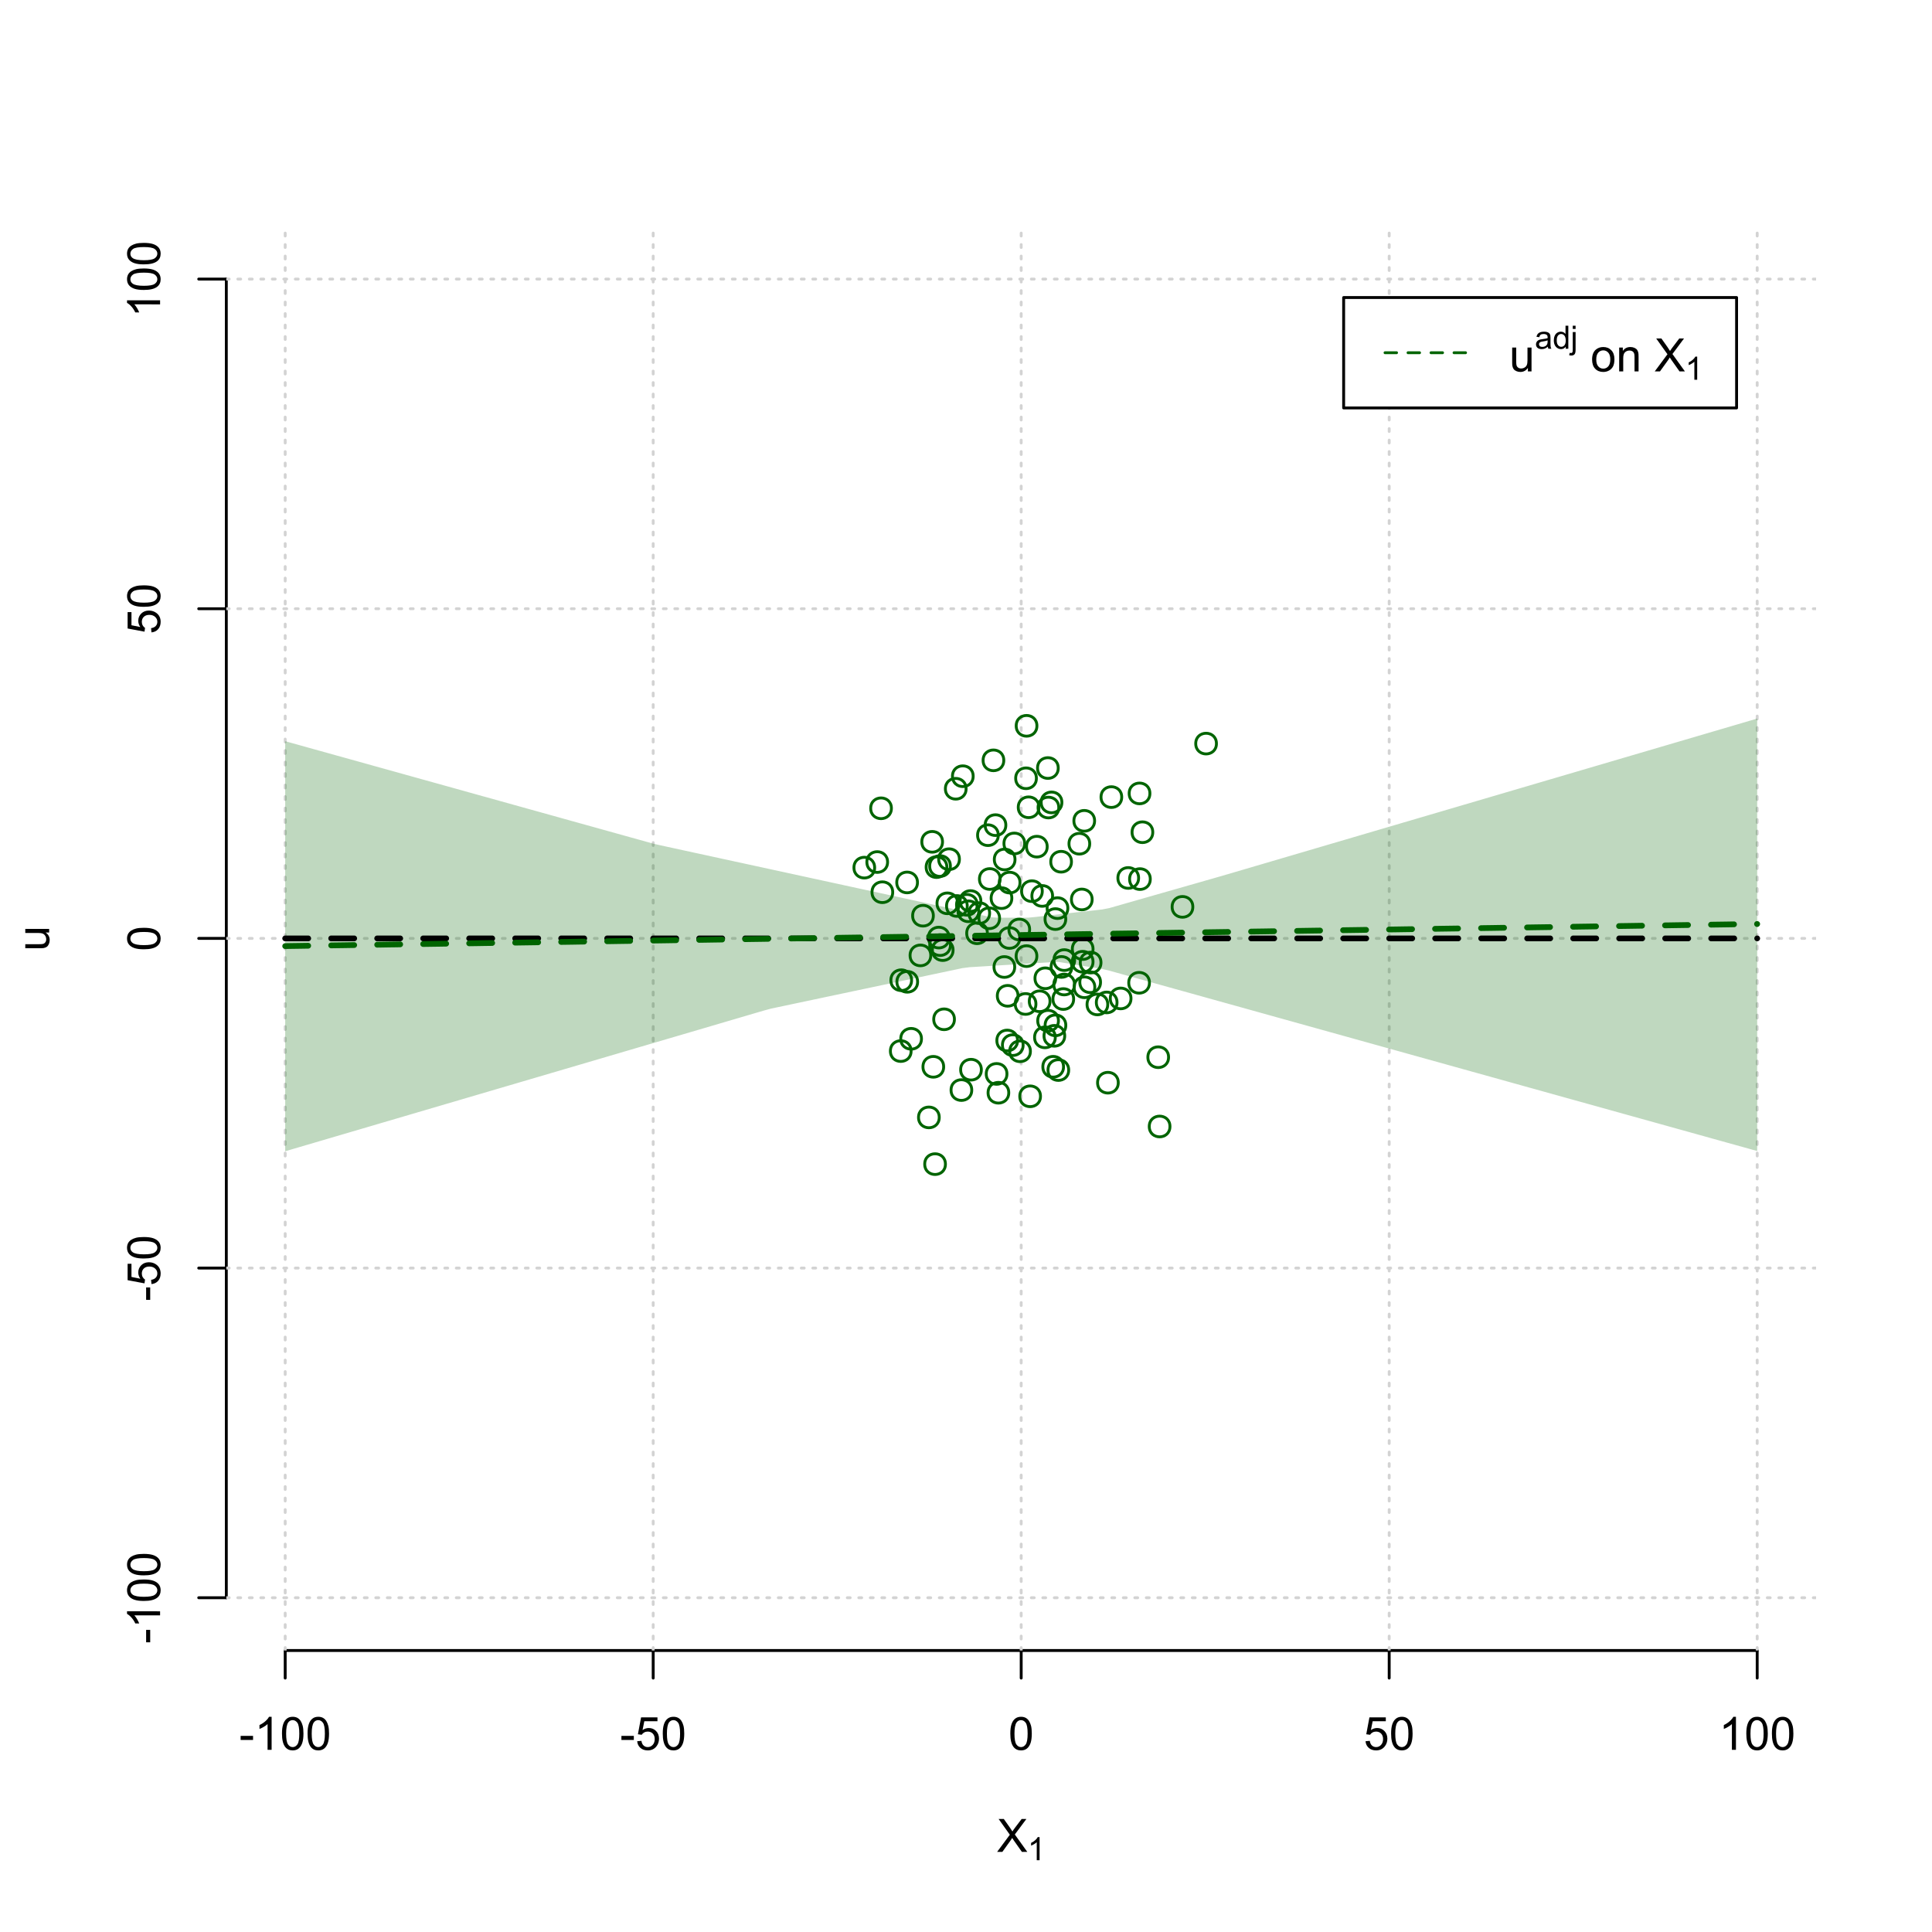 <?xml version="1.0" encoding="UTF-8"?>
<svg xmlns="http://www.w3.org/2000/svg" xmlns:xlink="http://www.w3.org/1999/xlink" width="504pt" height="504pt" viewBox="0 0 504 504" version="1.1">
<defs>
<g>
<symbol overflow="visible" id="glyph0-0">
<path style="stroke:none;" d="M 1.5 0 L 1.5 -7.5 L 7.5 -7.5 L 7.5 0 Z M 1.688 -0.188 L 7.312 -0.188 L 7.312 -7.312 L 1.688 -7.312 Z M 1.688 -0.188 "/>
</symbol>
<symbol overflow="visible" id="glyph0-1">
<path style="stroke:none;" d="M 0.055 0 L 3.375 -4.477 L 0.445 -8.59 L 1.797 -8.59 L 3.359 -6.387 C 3.68 -5.93 3.91 -5.578 4.047 -5.332 C 4.238 -5.645 4.465 -5.969 4.727 -6.312 L 6.457 -8.59 L 7.695 -8.59 L 4.676 -4.539 L 7.93 0 L 6.523 0 L 4.359 -3.062 C 4.238 -3.238 4.113 -3.43 3.984 -3.641 C 3.789 -3.324 3.652 -3.109 3.574 -2.992 L 1.418 0 Z M 0.055 0 "/>
</symbol>
<symbol overflow="visible" id="glyph0-2">
<path style="stroke:none;" d="M 0.383 -2.578 L 0.383 -3.641 L 3.621 -3.641 L 3.621 -2.578 Z M 0.383 -2.578 "/>
</symbol>
<symbol overflow="visible" id="glyph0-3">
<path style="stroke:none;" d="M 4.469 0 L 3.414 0 L 3.414 -6.719 C 3.16 -6.477 2.828 -6.234 2.414 -5.996 C 2 -5.75 1.629 -5.57 1.305 -5.449 L 1.305 -6.469 C 1.895 -6.742 2.41 -7.078 2.852 -7.477 C 3.293 -7.871 3.605 -8.254 3.789 -8.625 L 4.469 -8.625 Z M 4.469 0 "/>
</symbol>
<symbol overflow="visible" id="glyph0-4">
<path style="stroke:none;" d="M 0.5 -4.234 C 0.496 -5.246 0.602 -6.062 0.812 -6.688 C 1.02 -7.305 1.328 -7.785 1.742 -8.121 C 2.148 -8.457 2.668 -8.625 3.297 -8.625 C 3.758 -8.625 4.164 -8.531 4.512 -8.348 C 4.855 -8.16 5.141 -7.891 5.371 -7.543 C 5.594 -7.191 5.773 -6.766 5.906 -6.266 C 6.035 -5.762 6.098 -5.086 6.102 -4.234 C 6.098 -3.227 5.996 -2.414 5.789 -1.797 C 5.578 -1.176 5.266 -0.695 4.859 -0.359 C 4.445 -0.02 3.926 0.145 3.297 0.148 C 2.465 0.145 1.816 -0.148 1.348 -0.742 C 0.781 -1.457 0.496 -2.621 0.5 -4.234 Z M 1.582 -4.234 C 1.582 -2.824 1.746 -1.887 2.074 -1.418 C 2.402 -0.949 2.809 -0.715 3.297 -0.719 C 3.777 -0.715 4.184 -0.949 4.52 -1.422 C 4.848 -1.887 5.016 -2.824 5.016 -4.234 C 5.016 -5.648 4.848 -6.59 4.52 -7.055 C 4.184 -7.516 3.773 -7.746 3.289 -7.75 C 2.801 -7.746 2.414 -7.543 2.125 -7.137 C 1.762 -6.613 1.582 -5.645 1.582 -4.234 Z M 1.582 -4.234 "/>
</symbol>
<symbol overflow="visible" id="glyph0-5">
<path style="stroke:none;" d="M 0.5 -2.25 L 1.605 -2.344 C 1.684 -1.805 1.871 -1.398 2.176 -1.125 C 2.473 -0.852 2.836 -0.715 3.258 -0.719 C 3.766 -0.715 4.195 -0.906 4.547 -1.293 C 4.898 -1.672 5.074 -2.18 5.074 -2.82 C 5.074 -3.414 4.902 -3.891 4.566 -4.242 C 4.227 -4.59 3.785 -4.762 3.242 -4.766 C 2.898 -4.762 2.594 -4.684 2.32 -4.531 C 2.047 -4.375 1.832 -4.176 1.676 -3.93 L 0.688 -4.062 L 1.516 -8.473 L 5.789 -8.473 L 5.789 -7.465 L 2.359 -7.465 L 1.898 -5.156 C 2.414 -5.516 2.953 -5.695 3.523 -5.695 C 4.27 -5.695 4.902 -5.434 5.422 -4.914 C 5.934 -4.395 6.191 -3.727 6.195 -2.914 C 6.191 -2.133 5.965 -1.461 5.516 -0.898 C 4.961 -0.199 4.211 0.145 3.258 0.148 C 2.477 0.145 1.836 -0.07 1.344 -0.508 C 0.844 -0.941 0.562 -1.523 0.5 -2.25 Z M 0.5 -2.25 "/>
</symbol>
<symbol overflow="visible" id="glyph0-6">
<path style="stroke:none;" d="M 4.867 0 L 4.867 -0.914 C 4.379 -0.211 3.723 0.141 2.895 0.141 C 2.527 0.141 2.184 0.07 1.867 -0.07 C 1.547 -0.211 1.309 -0.387 1.156 -0.602 C 1 -0.812 0.895 -1.074 0.832 -1.383 C 0.785 -1.59 0.762 -1.918 0.766 -2.367 L 0.766 -6.223 L 1.82 -6.223 L 1.82 -2.773 C 1.816 -2.219 1.84 -1.848 1.887 -1.656 C 1.949 -1.379 2.09 -1.16 2.309 -1.004 C 2.523 -0.84 2.789 -0.762 3.105 -0.766 C 3.418 -0.762 3.715 -0.844 3.996 -1.008 C 4.273 -1.172 4.469 -1.391 4.586 -1.672 C 4.699 -1.949 4.758 -2.355 4.758 -2.891 L 4.758 -6.223 L 5.812 -6.223 L 5.812 0 Z M 4.867 0 "/>
</symbol>
<symbol overflow="visible" id="glyph0-7">
<path style="stroke:none;" d=""/>
</symbol>
<symbol overflow="visible" id="glyph0-8">
<path style="stroke:none;" d="M 0.398 -3.109 C 0.398 -4.262 0.719 -5.117 1.359 -5.672 C 1.895 -6.133 2.547 -6.363 3.316 -6.363 C 4.172 -6.363 4.871 -6.082 5.414 -5.52 C 5.953 -4.957 6.223 -4.184 6.227 -3.199 C 6.223 -2.398 6.102 -1.766 5.867 -1.309 C 5.625 -0.848 5.277 -0.492 4.82 -0.238 C 4.359 0.016 3.859 0.141 3.316 0.141 C 2.441 0.141 1.734 -0.137 1.203 -0.695 C 0.664 -1.254 0.398 -2.059 0.398 -3.109 Z M 1.484 -3.109 C 1.48 -2.309 1.656 -1.711 2.004 -1.32 C 2.348 -0.922 2.785 -0.727 3.316 -0.727 C 3.84 -0.727 4.273 -0.926 4.621 -1.324 C 4.969 -1.723 5.145 -2.328 5.145 -3.148 C 5.145 -3.914 4.969 -4.496 4.617 -4.895 C 4.266 -5.289 3.832 -5.488 3.316 -5.492 C 2.785 -5.488 2.348 -5.293 2.004 -4.898 C 1.656 -4.5 1.48 -3.902 1.484 -3.109 Z M 1.484 -3.109 "/>
</symbol>
<symbol overflow="visible" id="glyph0-9">
<path style="stroke:none;" d="M 0.789 0 L 0.789 -6.223 L 1.742 -6.223 L 1.742 -5.336 C 2.195 -6.02 2.855 -6.363 3.719 -6.363 C 4.09 -6.363 4.434 -6.293 4.754 -6.16 C 5.066 -6.023 5.305 -5.848 5.461 -5.633 C 5.617 -5.41 5.727 -5.152 5.789 -4.852 C 5.828 -4.656 5.848 -4.312 5.848 -3.828 L 5.848 0 L 4.793 0 L 4.793 -3.785 C 4.793 -4.215 4.75 -4.535 4.668 -4.75 C 4.586 -4.961 4.441 -5.129 4.234 -5.258 C 4.023 -5.383 3.777 -5.449 3.5 -5.449 C 3.047 -5.449 2.66 -5.305 2.332 -5.02 C 2.004 -4.734 1.84 -4.195 1.844 -3.398 L 1.844 0 Z M 0.789 0 "/>
</symbol>
<symbol overflow="visible" id="glyph1-0">
<path style="stroke:none;" d="M 1.051 0 L 1.051 -5.25 L 5.25 -5.25 L 5.25 0 Z M 1.18 -0.133 L 5.117 -0.133 L 5.117 -5.117 L 1.18 -5.117 Z M 1.18 -0.133 "/>
</symbol>
<symbol overflow="visible" id="glyph1-1">
<path style="stroke:none;" d="M 3.129 0 L 2.391 0 L 2.391 -4.703 C 2.211 -4.531 1.977 -4.363 1.691 -4.195 C 1.398 -4.023 1.141 -3.895 0.914 -3.812 L 0.914 -4.527 C 1.328 -4.719 1.688 -4.953 1.996 -5.234 C 2.305 -5.508 2.523 -5.777 2.652 -6.039 L 3.129 -6.039 Z M 3.129 0 "/>
</symbol>
<symbol overflow="visible" id="glyph1-2">
<path style="stroke:none;" d="M 3.395 -0.539 C 3.117 -0.305 2.855 -0.137 2.605 -0.043 C 2.352 0.051 2.082 0.094 1.793 0.098 C 1.312 0.094 0.941 -0.02 0.688 -0.25 C 0.43 -0.48 0.305 -0.781 0.305 -1.148 C 0.305 -1.359 0.352 -1.551 0.449 -1.73 C 0.543 -1.902 0.668 -2.047 0.828 -2.156 C 0.984 -2.262 1.164 -2.34 1.363 -2.398 C 1.504 -2.434 1.723 -2.473 2.02 -2.512 C 2.609 -2.578 3.047 -2.664 3.336 -2.766 C 3.336 -2.867 3.34 -2.93 3.34 -2.957 C 3.34 -3.258 3.27 -3.469 3.129 -3.594 C 2.941 -3.758 2.66 -3.844 2.289 -3.844 C 1.941 -3.844 1.684 -3.781 1.52 -3.66 C 1.348 -3.535 1.227 -3.32 1.152 -3.016 L 0.43 -3.113 C 0.492 -3.418 0.602 -3.668 0.754 -3.863 C 0.902 -4.051 1.121 -4.199 1.406 -4.301 C 1.688 -4.402 2.016 -4.453 2.395 -4.453 C 2.766 -4.453 3.066 -4.406 3.301 -4.32 C 3.527 -4.23 3.699 -4.121 3.812 -3.992 C 3.918 -3.855 3.996 -3.691 4.043 -3.492 C 4.066 -3.363 4.078 -3.133 4.082 -2.809 L 4.082 -1.824 C 4.078 -1.137 4.094 -0.703 4.129 -0.523 C 4.156 -0.336 4.219 -0.164 4.316 0 L 3.543 0 C 3.465 -0.152 3.414 -0.332 3.395 -0.539 Z M 3.336 -2.188 C 3.062 -2.074 2.66 -1.98 2.129 -1.906 C 1.82 -1.859 1.605 -1.812 1.484 -1.758 C 1.355 -1.703 1.258 -1.621 1.191 -1.52 C 1.121 -1.41 1.09 -1.293 1.09 -1.168 C 1.09 -0.969 1.164 -0.805 1.312 -0.676 C 1.461 -0.543 1.68 -0.48 1.969 -0.48 C 2.25 -0.48 2.5 -0.539 2.727 -0.664 C 2.945 -0.785 3.109 -0.957 3.215 -1.176 C 3.293 -1.34 3.332 -1.586 3.336 -1.914 Z M 3.336 -2.188 "/>
</symbol>
<symbol overflow="visible" id="glyph1-3">
<path style="stroke:none;" d="M 3.379 0 L 3.379 -0.551 C 3.102 -0.121 2.695 0.094 2.16 0.098 C 1.812 0.094 1.492 0 1.203 -0.188 C 0.906 -0.379 0.68 -0.645 0.523 -0.988 C 0.359 -1.328 0.281 -1.723 0.285 -2.172 C 0.281 -2.605 0.355 -3 0.504 -3.355 C 0.648 -3.707 0.863 -3.977 1.156 -4.168 C 1.441 -4.355 1.766 -4.453 2.129 -4.453 C 2.387 -4.453 2.621 -4.395 2.828 -4.285 C 3.031 -4.172 3.199 -4.031 3.332 -3.855 L 3.332 -6.012 L 4.066 -6.012 L 4.066 0 Z M 1.047 -2.172 C 1.043 -1.613 1.16 -1.195 1.398 -0.922 C 1.629 -0.641 1.906 -0.504 2.23 -0.508 C 2.551 -0.504 2.824 -0.637 3.051 -0.902 C 3.273 -1.168 3.387 -1.57 3.391 -2.113 C 3.387 -2.707 3.273 -3.145 3.047 -3.426 C 2.816 -3.703 2.531 -3.844 2.199 -3.844 C 1.867 -3.844 1.594 -3.707 1.375 -3.441 C 1.152 -3.168 1.043 -2.746 1.047 -2.172 Z M 1.047 -2.172 "/>
</symbol>
<symbol overflow="visible" id="glyph1-4">
<path style="stroke:none;" d="M 0.551 -5.156 L 0.551 -6.012 L 1.289 -6.012 L 1.289 -5.156 Z M -0.387 1.691 L -0.246 1.062 C -0.098 1.098 0.016 1.117 0.102 1.121 C 0.25 1.117 0.363 1.066 0.438 0.969 C 0.512 0.867 0.551 0.621 0.551 0.223 L 0.551 -4.355 L 1.289 -4.355 L 1.289 0.238 C 1.289 0.773 1.219 1.148 1.078 1.359 C 0.898 1.633 0.602 1.77 0.191 1.77 C -0.008 1.77 -0.199 1.742 -0.387 1.691 Z M -0.387 1.691 "/>
</symbol>
<symbol overflow="visible" id="glyph2-0">
<path style="stroke:none;" d="M 0 -1.5 L -7.5 -1.5 L -7.5 -7.5 L 0 -7.5 Z M -0.188 -1.688 L -0.188 -7.312 L -7.312 -7.312 L -7.312 -1.688 Z M -0.188 -1.688 "/>
</symbol>
<symbol overflow="visible" id="glyph2-1">
<path style="stroke:none;" d="M 0 -4.867 L -0.914 -4.867 C -0.211 -4.379 0.141 -3.723 0.141 -2.895 C 0.141 -2.527 0.07 -2.184 -0.07 -1.867 C -0.211 -1.547 -0.387 -1.309 -0.598 -1.156 C -0.809 -1 -1.07 -0.895 -1.383 -0.832 C -1.59 -0.789 -1.918 -0.766 -2.367 -0.77 L -6.223 -0.77 L -6.223 -1.824 L -2.773 -1.824 C -2.219 -1.82 -1.848 -1.844 -1.656 -1.887 C -1.379 -1.949 -1.16 -2.09 -1.004 -2.309 C -0.84 -2.523 -0.762 -2.789 -0.766 -3.105 C -0.762 -3.418 -0.844 -3.715 -1.008 -3.996 C -1.172 -4.273 -1.391 -4.469 -1.672 -4.586 C -1.945 -4.699 -2.352 -4.758 -2.887 -4.758 L -6.223 -4.758 L -6.223 -5.812 L 0 -5.812 Z M 0 -4.867 "/>
</symbol>
<symbol overflow="visible" id="glyph2-2">
<path style="stroke:none;" d="M -2.578 -0.383 L -3.641 -0.383 L -3.641 -3.621 L -2.578 -3.621 Z M -2.578 -0.383 "/>
</symbol>
<symbol overflow="visible" id="glyph2-3">
<path style="stroke:none;" d="M 0 -4.469 L 0 -3.414 L -6.719 -3.418 C -6.477 -3.16 -6.234 -2.828 -5.996 -2.418 C -5.75 -2.004 -5.57 -1.633 -5.449 -1.309 L -6.469 -1.309 C -6.742 -1.895 -7.078 -2.41 -7.477 -2.852 C -7.871 -3.293 -8.254 -3.605 -8.625 -3.793 L -8.625 -4.473 Z M 0 -4.469 "/>
</symbol>
<symbol overflow="visible" id="glyph2-4">
<path style="stroke:none;" d="M -4.234 -0.5 C -5.246 -0.496 -6.062 -0.602 -6.688 -0.812 C -7.305 -1.02 -7.785 -1.328 -8.121 -1.742 C -8.457 -2.152 -8.625 -2.672 -8.625 -3.301 C -8.625 -3.758 -8.531 -4.164 -8.348 -4.512 C -8.16 -4.859 -7.891 -5.145 -7.543 -5.371 C -7.191 -5.594 -6.766 -5.773 -6.266 -5.906 C -5.762 -6.035 -5.086 -6.098 -4.234 -6.102 C -3.223 -6.098 -2.41 -5.996 -1.793 -5.789 C -1.176 -5.578 -0.695 -5.266 -0.359 -4.859 C -0.02 -4.445 0.145 -3.926 0.148 -3.297 C 0.145 -2.465 -0.148 -1.816 -0.742 -1.348 C -1.457 -0.781 -2.621 -0.496 -4.234 -0.5 Z M -4.234 -1.582 C -2.824 -1.582 -1.887 -1.746 -1.418 -2.074 C -0.949 -2.402 -0.715 -2.809 -0.719 -3.297 C -0.715 -3.777 -0.949 -4.184 -1.422 -4.52 C -1.887 -4.848 -2.824 -5.016 -4.234 -5.016 C -5.648 -5.016 -6.59 -4.848 -7.055 -4.52 C -7.516 -4.188 -7.746 -3.777 -7.75 -3.289 C -7.746 -2.801 -7.543 -2.414 -7.137 -2.129 C -6.613 -1.762 -5.645 -1.582 -4.234 -1.582 Z M -4.234 -1.582 "/>
</symbol>
<symbol overflow="visible" id="glyph2-5">
<path style="stroke:none;" d="M -2.25 -0.5 L -2.344 -1.605 C -1.805 -1.684 -1.398 -1.871 -1.125 -2.176 C -0.852 -2.473 -0.715 -2.836 -0.719 -3.258 C -0.715 -3.766 -0.906 -4.195 -1.293 -4.547 C -1.672 -4.898 -2.18 -5.074 -2.816 -5.074 C -3.414 -5.074 -3.891 -4.902 -4.242 -4.566 C -4.59 -4.227 -4.762 -3.785 -4.766 -3.242 C -4.762 -2.898 -4.684 -2.594 -4.531 -2.32 C -4.375 -2.047 -4.176 -1.832 -3.93 -1.676 L -4.062 -0.688 L -8.473 -1.52 L -8.473 -5.789 L -7.465 -5.789 L -7.465 -2.363 L -5.156 -1.898 C -5.516 -2.414 -5.695 -2.953 -5.695 -3.523 C -5.695 -4.27 -5.434 -4.902 -4.914 -5.422 C -4.395 -5.934 -3.727 -6.191 -2.91 -6.195 C -2.133 -6.191 -1.461 -5.965 -0.895 -5.516 C -0.199 -4.961 0.145 -4.211 0.148 -3.258 C 0.145 -2.477 -0.07 -1.836 -0.508 -1.344 C -0.941 -0.848 -1.523 -0.566 -2.25 -0.5 Z M -2.25 -0.5 "/>
</symbol>
</g>
<clipPath id="clip1">
  <path d="M 74 59.039 L 75 59.039 L 75 430.559 L 74 430.559 Z M 74 59.039 "/>
</clipPath>
<clipPath id="clip2">
  <path d="M 170 59.039 L 171 59.039 L 171 430.559 L 170 430.559 Z M 170 59.039 "/>
</clipPath>
<clipPath id="clip3">
  <path d="M 266 59.039 L 267 59.039 L 267 430.559 L 266 430.559 Z M 266 59.039 "/>
</clipPath>
<clipPath id="clip4">
  <path d="M 362 59.039 L 363 59.039 L 363 430.559 L 362 430.559 Z M 362 59.039 "/>
</clipPath>
<clipPath id="clip5">
  <path d="M 458 59.039 L 459 59.039 L 459 430.559 L 458 430.559 Z M 458 59.039 "/>
</clipPath>
<clipPath id="clip6">
  <path d="M 59.039 416 L 473.758 416 L 473.758 418 L 59.039 418 Z M 59.039 416 "/>
</clipPath>
<clipPath id="clip7">
  <path d="M 59.039 330 L 473.758 330 L 473.758 332 L 59.039 332 Z M 59.039 330 "/>
</clipPath>
<clipPath id="clip8">
  <path d="M 59.039 244 L 473.758 244 L 473.758 246 L 59.039 246 Z M 59.039 244 "/>
</clipPath>
<clipPath id="clip9">
  <path d="M 59.039 158 L 473.758 158 L 473.758 160 L 59.039 160 Z M 59.039 158 "/>
</clipPath>
<clipPath id="clip10">
  <path d="M 59.039 72 L 473.758 72 L 473.758 74 L 59.039 74 Z M 59.039 72 "/>
</clipPath>
</defs>
<g id="surface3396">
<rect x="0" y="0" width="504" height="504" style="fill:rgb(100%,100%,100%);fill-opacity:1;stroke:none;"/>
<g style="fill:rgb(0%,0%,0%);fill-opacity:1;">
  <use xlink:href="#glyph0-1" x="260.062" y="483.102"/>
</g>
<g style="fill:rgb(0%,0%,0%);fill-opacity:1;">
  <use xlink:href="#glyph1-1" x="268.066" y="485.281"/>
</g>
<g style="fill:rgb(0%,0%,0%);fill-opacity:1;">
  <use xlink:href="#glyph2-1" x="12.82" y="248.137"/>
</g>
<path style="fill:none;stroke-width:0.75;stroke-linecap:round;stroke-linejoin:round;stroke:rgb(0%,0%,0%);stroke-opacity:1;stroke-miterlimit:10;" d="M 74.398 430.559 L 458.398 430.559 "/>
<path style="fill:none;stroke-width:0.75;stroke-linecap:round;stroke-linejoin:round;stroke:rgb(0%,0%,0%);stroke-opacity:1;stroke-miterlimit:10;" d="M 74.398 430.559 L 74.398 437.762 "/>
<path style="fill:none;stroke-width:0.75;stroke-linecap:round;stroke-linejoin:round;stroke:rgb(0%,0%,0%);stroke-opacity:1;stroke-miterlimit:10;" d="M 170.398 430.559 L 170.398 437.762 "/>
<path style="fill:none;stroke-width:0.75;stroke-linecap:round;stroke-linejoin:round;stroke:rgb(0%,0%,0%);stroke-opacity:1;stroke-miterlimit:10;" d="M 266.398 430.559 L 266.398 437.762 "/>
<path style="fill:none;stroke-width:0.75;stroke-linecap:round;stroke-linejoin:round;stroke:rgb(0%,0%,0%);stroke-opacity:1;stroke-miterlimit:10;" d="M 362.398 430.559 L 362.398 437.762 "/>
<path style="fill:none;stroke-width:0.75;stroke-linecap:round;stroke-linejoin:round;stroke:rgb(0%,0%,0%);stroke-opacity:1;stroke-miterlimit:10;" d="M 458.398 430.559 L 458.398 437.762 "/>
<g style="fill:rgb(0%,0%,0%);fill-opacity:1;">
  <use xlink:href="#glyph0-2" x="62.391" y="456.48"/>
  <use xlink:href="#glyph0-3" x="66.387" y="456.48"/>
  <use xlink:href="#glyph0-4" x="73.061" y="456.48"/>
  <use xlink:href="#glyph0-4" x="79.734" y="456.48"/>
</g>
<g style="fill:rgb(0%,0%,0%);fill-opacity:1;">
  <use xlink:href="#glyph0-2" x="161.727" y="456.48"/>
  <use xlink:href="#glyph0-5" x="165.723" y="456.48"/>
  <use xlink:href="#glyph0-4" x="172.396" y="456.48"/>
</g>
<g style="fill:rgb(0%,0%,0%);fill-opacity:1;">
  <use xlink:href="#glyph0-4" x="263.062" y="456.48"/>
</g>
<g style="fill:rgb(0%,0%,0%);fill-opacity:1;">
  <use xlink:href="#glyph0-5" x="355.727" y="456.48"/>
  <use xlink:href="#glyph0-4" x="362.4" y="456.48"/>
</g>
<g style="fill:rgb(0%,0%,0%);fill-opacity:1;">
  <use xlink:href="#glyph0-3" x="448.387" y="456.48"/>
  <use xlink:href="#glyph0-4" x="455.061" y="456.48"/>
  <use xlink:href="#glyph0-4" x="461.734" y="456.48"/>
</g>
<path style="fill:none;stroke-width:0.75;stroke-linecap:round;stroke-linejoin:round;stroke:rgb(0%,0%,0%);stroke-opacity:1;stroke-miterlimit:10;" d="M 59.039 416.801 L 59.039 72.801 "/>
<path style="fill:none;stroke-width:0.75;stroke-linecap:round;stroke-linejoin:round;stroke:rgb(0%,0%,0%);stroke-opacity:1;stroke-miterlimit:10;" d="M 59.039 416.801 L 51.84 416.801 "/>
<path style="fill:none;stroke-width:0.75;stroke-linecap:round;stroke-linejoin:round;stroke:rgb(0%,0%,0%);stroke-opacity:1;stroke-miterlimit:10;" d="M 59.039 330.801 L 51.84 330.801 "/>
<path style="fill:none;stroke-width:0.75;stroke-linecap:round;stroke-linejoin:round;stroke:rgb(0%,0%,0%);stroke-opacity:1;stroke-miterlimit:10;" d="M 59.039 244.801 L 51.84 244.801 "/>
<path style="fill:none;stroke-width:0.75;stroke-linecap:round;stroke-linejoin:round;stroke:rgb(0%,0%,0%);stroke-opacity:1;stroke-miterlimit:10;" d="M 59.039 158.801 L 51.84 158.801 "/>
<path style="fill:none;stroke-width:0.75;stroke-linecap:round;stroke-linejoin:round;stroke:rgb(0%,0%,0%);stroke-opacity:1;stroke-miterlimit:10;" d="M 59.039 72.801 L 51.84 72.801 "/>
<g style="fill:rgb(0%,0%,0%);fill-opacity:1;">
  <use xlink:href="#glyph2-2" x="41.762" y="428.809"/>
  <use xlink:href="#glyph2-3" x="41.762" y="424.812"/>
  <use xlink:href="#glyph2-4" x="41.762" y="418.139"/>
  <use xlink:href="#glyph2-4" x="41.762" y="411.465"/>
</g>
<g style="fill:rgb(0%,0%,0%);fill-opacity:1;">
  <use xlink:href="#glyph2-2" x="41.762" y="339.473"/>
  <use xlink:href="#glyph2-5" x="41.762" y="335.477"/>
  <use xlink:href="#glyph2-4" x="41.762" y="328.803"/>
</g>
<g style="fill:rgb(0%,0%,0%);fill-opacity:1;">
  <use xlink:href="#glyph2-4" x="41.762" y="248.137"/>
</g>
<g style="fill:rgb(0%,0%,0%);fill-opacity:1;">
  <use xlink:href="#glyph2-5" x="41.762" y="165.473"/>
  <use xlink:href="#glyph2-4" x="41.762" y="158.799"/>
</g>
<g style="fill:rgb(0%,0%,0%);fill-opacity:1;">
  <use xlink:href="#glyph2-3" x="41.762" y="82.812"/>
  <use xlink:href="#glyph2-4" x="41.762" y="76.139"/>
  <use xlink:href="#glyph2-4" x="41.762" y="69.465"/>
</g>
<g clip-path="url(#clip1)" clip-rule="nonzero">
<path style="fill:none;stroke-width:0.75;stroke-linecap:round;stroke-linejoin:round;stroke:rgb(82.745%,82.745%,82.745%);stroke-opacity:1;stroke-dasharray:0.75,2.25;stroke-miterlimit:10;" d="M 74.398 430.559 L 74.398 59.039 "/>
</g>
<g clip-path="url(#clip2)" clip-rule="nonzero">
<path style="fill:none;stroke-width:0.75;stroke-linecap:round;stroke-linejoin:round;stroke:rgb(82.745%,82.745%,82.745%);stroke-opacity:1;stroke-dasharray:0.75,2.25;stroke-miterlimit:10;" d="M 170.398 430.559 L 170.398 59.039 "/>
</g>
<g clip-path="url(#clip3)" clip-rule="nonzero">
<path style="fill:none;stroke-width:0.75;stroke-linecap:round;stroke-linejoin:round;stroke:rgb(82.745%,82.745%,82.745%);stroke-opacity:1;stroke-dasharray:0.75,2.25;stroke-miterlimit:10;" d="M 266.398 430.559 L 266.398 59.039 "/>
</g>
<g clip-path="url(#clip4)" clip-rule="nonzero">
<path style="fill:none;stroke-width:0.75;stroke-linecap:round;stroke-linejoin:round;stroke:rgb(82.745%,82.745%,82.745%);stroke-opacity:1;stroke-dasharray:0.75,2.25;stroke-miterlimit:10;" d="M 362.398 430.559 L 362.398 59.039 "/>
</g>
<g clip-path="url(#clip5)" clip-rule="nonzero">
<path style="fill:none;stroke-width:0.75;stroke-linecap:round;stroke-linejoin:round;stroke:rgb(82.745%,82.745%,82.745%);stroke-opacity:1;stroke-dasharray:0.75,2.25;stroke-miterlimit:10;" d="M 458.398 430.559 L 458.398 59.039 "/>
</g>
<g clip-path="url(#clip6)" clip-rule="nonzero">
<path style="fill:none;stroke-width:0.75;stroke-linecap:round;stroke-linejoin:round;stroke:rgb(82.745%,82.745%,82.745%);stroke-opacity:1;stroke-dasharray:0.75,2.25;stroke-miterlimit:10;" d="M 59.039 416.801 L 473.762 416.801 "/>
</g>
<g clip-path="url(#clip7)" clip-rule="nonzero">
<path style="fill:none;stroke-width:0.75;stroke-linecap:round;stroke-linejoin:round;stroke:rgb(82.745%,82.745%,82.745%);stroke-opacity:1;stroke-dasharray:0.75,2.25;stroke-miterlimit:10;" d="M 59.039 330.801 L 473.762 330.801 "/>
</g>
<g clip-path="url(#clip8)" clip-rule="nonzero">
<path style="fill:none;stroke-width:0.75;stroke-linecap:round;stroke-linejoin:round;stroke:rgb(82.745%,82.745%,82.745%);stroke-opacity:1;stroke-dasharray:0.75,2.25;stroke-miterlimit:10;" d="M 59.039 244.801 L 473.762 244.801 "/>
</g>
<g clip-path="url(#clip9)" clip-rule="nonzero">
<path style="fill:none;stroke-width:0.75;stroke-linecap:round;stroke-linejoin:round;stroke:rgb(82.745%,82.745%,82.745%);stroke-opacity:1;stroke-dasharray:0.75,2.25;stroke-miterlimit:10;" d="M 59.039 158.801 L 473.762 158.801 "/>
</g>
<g clip-path="url(#clip10)" clip-rule="nonzero">
<path style="fill:none;stroke-width:0.75;stroke-linecap:round;stroke-linejoin:round;stroke:rgb(82.745%,82.745%,82.745%);stroke-opacity:1;stroke-dasharray:0.75,2.25;stroke-miterlimit:10;" d="M 59.039 72.801 L 473.762 72.801 "/>
</g>
<path style=" stroke:none;fill-rule:nonzero;fill:rgb(0%,39.216%,0%);fill-opacity:0.251;" d="M 74.398 139.895 L 74.398 193.355 L 76.32 193.887 L 78.238 194.422 L 80.16 194.957 L 82.078 195.492 L 85.922 196.562 L 87.84 197.098 L 89.762 197.629 L 91.68 198.164 L 93.602 198.699 L 95.52 199.234 L 97.441 199.77 L 99.359 200.305 L 101.281 200.836 L 103.199 201.371 L 105.121 201.906 L 107.039 202.441 L 108.961 202.977 L 110.879 203.512 L 112.801 204.047 L 114.719 204.578 L 116.641 205.113 L 118.559 205.648 L 120.48 206.184 L 122.398 206.719 L 124.32 207.254 L 126.238 207.789 L 128.16 208.32 L 130.078 208.855 L 133.922 209.926 L 135.84 210.461 L 137.762 210.996 L 139.68 211.531 L 141.602 212.062 L 143.52 212.598 L 145.441 213.133 L 147.359 213.668 L 149.281 214.203 L 151.199 214.738 L 153.121 215.27 L 155.039 215.805 L 156.961 216.34 L 158.879 216.875 L 160.801 217.41 L 162.719 217.945 L 164.641 218.48 L 166.559 219.012 L 168.48 219.547 L 170.398 220.082 L 172.32 220.523 L 174.238 220.941 L 176.16 221.359 L 178.078 221.777 L 181.922 222.613 L 183.84 223.027 L 185.762 223.445 L 187.68 223.863 L 189.602 224.281 L 191.52 224.699 L 193.441 225.113 L 195.359 225.531 L 197.281 225.949 L 199.199 226.367 L 201.121 226.785 L 203.039 227.203 L 204.961 227.617 L 206.879 228.035 L 208.801 228.453 L 210.719 228.871 L 212.641 229.289 L 214.559 229.703 L 216.48 230.121 L 218.398 230.539 L 220.32 230.957 L 222.238 231.375 L 224.16 231.793 L 226.078 232.207 L 229.922 233.043 L 231.84 233.461 L 233.762 233.879 L 235.68 234.293 L 237.602 234.711 L 239.52 235.129 L 241.441 235.547 L 243.359 235.965 L 245.281 236.383 L 247.199 236.797 L 249.121 237.215 L 251.039 237.633 L 252.961 238.051 L 254.879 238.469 L 256.801 238.887 L 258.719 239.301 L 260.641 239.414 L 262.559 239.406 L 264.48 239.398 L 266.398 239.395 L 268.32 239.387 L 270.238 239.195 L 272.16 238.977 L 274.078 238.762 L 277.922 238.332 L 279.84 238.113 L 281.762 237.898 L 283.68 237.684 L 285.602 237.469 L 287.52 237.25 L 289.441 236.875 L 291.359 236.328 L 293.281 235.777 L 295.199 235.23 L 297.121 234.68 L 299.039 234.133 L 300.961 233.582 L 302.879 233.035 L 304.801 232.484 L 306.719 231.938 L 308.641 231.391 L 310.559 230.84 L 312.48 230.293 L 314.398 229.742 L 316.32 229.195 L 318.238 228.645 L 320.16 228.086 L 322.078 227.523 L 324 226.957 L 325.922 226.395 L 327.84 225.828 L 329.762 225.266 L 331.68 224.699 L 333.602 224.137 L 335.52 223.57 L 337.441 223.008 L 339.359 222.441 L 341.281 221.879 L 343.199 221.312 L 345.121 220.75 L 347.039 220.184 L 348.961 219.621 L 350.879 219.055 L 352.801 218.492 L 354.719 217.926 L 356.641 217.363 L 358.559 216.797 L 360.48 216.234 L 362.398 215.668 L 364.32 215.105 L 366.238 214.539 L 368.16 213.977 L 370.078 213.41 L 372 212.848 L 373.922 212.281 L 375.84 211.719 L 377.762 211.152 L 379.68 210.59 L 381.602 210.023 L 383.52 209.461 L 385.441 208.895 L 387.359 208.332 L 389.281 207.766 L 391.199 207.203 L 393.121 206.637 L 395.039 206.074 L 396.961 205.508 L 398.879 204.945 L 400.801 204.379 L 402.719 203.816 L 404.641 203.25 L 406.559 202.688 L 408.48 202.121 L 410.398 201.559 L 412.32 200.992 L 414.238 200.43 L 416.16 199.863 L 418.078 199.301 L 420 198.734 L 421.922 198.172 L 423.84 197.605 L 425.762 197.043 L 427.68 196.477 L 429.602 195.914 L 431.52 195.352 L 433.441 194.785 L 435.359 194.223 L 437.281 193.656 L 439.199 193.094 L 441.121 192.527 L 443.039 191.965 L 444.961 191.398 L 446.879 190.836 L 448.801 190.27 L 450.719 189.707 L 452.641 189.141 L 454.559 188.578 L 456.48 188.012 L 458.398 187.449 L 458.398 131.008 L 458.398 353.727 L 458.398 300.27 L 456.48 299.734 L 454.559 299.199 L 452.641 298.664 L 450.719 298.133 L 448.801 297.598 L 446.879 297.062 L 444.961 296.527 L 443.039 295.992 L 441.121 295.457 L 439.199 294.922 L 437.281 294.391 L 435.359 293.855 L 433.441 293.32 L 431.52 292.785 L 429.602 292.25 L 427.68 291.715 L 425.762 291.184 L 423.84 290.648 L 421.922 290.113 L 418.078 289.043 L 416.16 288.508 L 414.238 287.973 L 412.32 287.441 L 410.398 286.906 L 408.48 286.371 L 406.559 285.836 L 404.641 285.301 L 402.719 284.766 L 400.801 284.23 L 398.879 283.699 L 396.961 283.164 L 395.039 282.629 L 393.121 282.094 L 391.199 281.559 L 389.281 281.023 L 387.359 280.488 L 385.441 279.957 L 383.52 279.422 L 381.602 278.887 L 379.68 278.352 L 377.762 277.816 L 375.84 277.281 L 373.922 276.746 L 372 276.215 L 370.078 275.68 L 368.16 275.145 L 366.238 274.609 L 364.32 274.074 L 362.398 273.539 L 360.48 273.008 L 358.559 272.473 L 356.641 271.938 L 354.719 271.402 L 352.801 270.867 L 350.879 270.332 L 348.961 269.797 L 347.039 269.266 L 345.121 268.73 L 343.199 268.195 L 341.281 267.66 L 339.359 267.125 L 337.441 266.59 L 335.52 266.055 L 333.602 265.523 L 331.68 264.988 L 329.762 264.453 L 327.84 263.918 L 325.922 263.383 L 322.078 262.312 L 320.16 261.781 L 318.238 261.246 L 316.32 260.711 L 314.398 260.176 L 312.48 259.641 L 310.559 259.105 L 308.641 258.574 L 306.719 258.039 L 304.801 257.504 L 302.879 256.969 L 300.961 256.434 L 299.039 255.898 L 297.121 255.363 L 295.199 254.832 L 293.281 254.297 L 291.359 253.762 L 289.441 253.227 L 287.52 252.77 L 285.602 252.461 L 283.68 252.152 L 281.762 251.844 L 279.84 251.535 L 277.922 251.227 L 276 250.918 L 274.078 251.02 L 272.16 251.137 L 270.238 251.254 L 268.32 251.371 L 266.398 251.488 L 264.48 251.605 L 262.559 251.723 L 260.641 251.84 L 258.719 251.957 L 256.801 252.078 L 254.879 252.195 L 252.961 252.312 L 251.039 252.559 L 249.121 252.965 L 247.199 253.371 L 245.281 253.777 L 243.359 254.184 L 241.441 254.59 L 239.52 254.996 L 237.602 255.402 L 235.68 255.809 L 233.762 256.215 L 231.84 256.621 L 229.922 257.027 L 226.078 257.84 L 224.16 258.246 L 222.238 258.652 L 220.32 259.059 L 218.398 259.465 L 216.48 259.871 L 214.559 260.277 L 212.641 260.684 L 210.719 261.09 L 208.801 261.496 L 206.879 261.902 L 204.961 262.309 L 203.039 262.715 L 201.121 263.121 L 199.199 263.645 L 197.281 264.207 L 195.359 264.773 L 193.441 265.336 L 191.52 265.902 L 189.602 266.465 L 187.68 267.031 L 185.762 267.594 L 183.84 268.16 L 181.922 268.723 L 180 269.289 L 178.078 269.852 L 176.16 270.418 L 174.238 270.98 L 172.32 271.547 L 170.398 272.109 L 168.48 272.676 L 166.559 273.238 L 164.641 273.805 L 162.719 274.367 L 160.801 274.934 L 158.879 275.496 L 156.961 276.062 L 155.039 276.625 L 153.121 277.191 L 151.199 277.754 L 149.281 278.32 L 147.359 278.883 L 145.441 279.449 L 143.52 280.012 L 141.602 280.578 L 139.68 281.141 L 137.762 281.707 L 135.84 282.27 L 133.922 282.836 L 132 283.398 L 130.078 283.965 L 128.16 284.527 L 126.238 285.094 L 124.32 285.656 L 122.398 286.223 L 120.48 286.785 L 118.559 287.352 L 116.641 287.914 L 114.719 288.48 L 112.801 289.043 L 110.879 289.609 L 108.961 290.172 L 107.039 290.738 L 105.121 291.301 L 103.199 291.867 L 101.281 292.43 L 99.359 292.992 L 97.441 293.559 L 95.52 294.121 L 93.602 294.688 L 91.68 295.25 L 89.762 295.816 L 87.84 296.379 L 85.922 296.945 L 84 297.508 L 82.078 298.074 L 80.16 298.637 L 78.238 299.203 L 76.32 299.766 L 74.398 300.332 L 74.398 356.773 Z M 74.398 139.895 "/>
<path style="fill:none;stroke-width:0.75;stroke-linecap:round;stroke-linejoin:round;stroke:rgb(0%,39.216%,0%);stroke-opacity:1;stroke-miterlimit:10;" d="M 292.621 207.938 C 292.621 211.539 287.223 211.539 287.223 207.938 C 287.223 204.336 292.621 204.336 292.621 207.938 "/>
<path style="fill:none;stroke-width:0.75;stroke-linecap:round;stroke-linejoin:round;stroke:rgb(0%,39.216%,0%);stroke-opacity:1;stroke-miterlimit:10;" d="M 285.133 250.891 C 285.133 254.488 279.73 254.488 279.73 250.891 C 279.73 247.289 285.133 247.289 285.133 250.891 "/>
<path style="fill:none;stroke-width:0.75;stroke-linecap:round;stroke-linejoin:round;stroke:rgb(0%,39.216%,0%);stroke-opacity:1;stroke-miterlimit:10;" d="M 279.605 252.246 C 279.605 255.848 274.207 255.848 274.207 252.246 C 274.207 248.645 279.605 248.645 279.605 252.246 "/>
<path style="fill:none;stroke-width:0.75;stroke-linecap:round;stroke-linejoin:round;stroke:rgb(0%,39.216%,0%);stroke-opacity:1;stroke-miterlimit:10;" d="M 284.27 220.102 C 284.27 223.703 278.867 223.703 278.867 220.102 C 278.867 216.504 284.27 216.504 284.27 220.102 "/>
<path style="fill:none;stroke-width:0.75;stroke-linecap:round;stroke-linejoin:round;stroke:rgb(0%,39.216%,0%);stroke-opacity:1;stroke-miterlimit:10;" d="M 287.211 251.105 C 287.211 254.707 281.812 254.707 281.812 251.105 C 281.812 247.508 287.211 247.508 287.211 251.105 "/>
<path style="fill:none;stroke-width:0.75;stroke-linecap:round;stroke-linejoin:round;stroke:rgb(0%,39.216%,0%);stroke-opacity:1;stroke-miterlimit:10;" d="M 247.004 226.203 C 247.004 229.805 241.605 229.805 241.605 226.203 C 241.605 222.602 247.004 222.602 247.004 226.203 "/>
<path style="fill:none;stroke-width:0.75;stroke-linecap:round;stroke-linejoin:round;stroke:rgb(0%,39.216%,0%);stroke-opacity:1;stroke-miterlimit:10;" d="M 273.914 261.203 C 273.914 264.801 268.512 264.801 268.512 261.203 C 268.512 257.602 273.914 257.602 273.914 261.203 "/>
<path style="fill:none;stroke-width:0.75;stroke-linecap:round;stroke-linejoin:round;stroke:rgb(0%,39.216%,0%);stroke-opacity:1;stroke-miterlimit:10;" d="M 264.785 224.211 C 264.785 227.812 259.387 227.812 259.387 224.211 C 259.387 220.613 264.785 220.613 264.785 224.211 "/>
<path style="fill:none;stroke-width:0.75;stroke-linecap:round;stroke-linejoin:round;stroke:rgb(0%,39.216%,0%);stroke-opacity:1;stroke-miterlimit:10;" d="M 278.02 239.758 C 278.02 243.359 272.621 243.359 272.621 239.758 C 272.621 236.16 278.02 236.16 278.02 239.758 "/>
<path style="fill:none;stroke-width:0.75;stroke-linecap:round;stroke-linejoin:round;stroke:rgb(0%,39.216%,0%);stroke-opacity:1;stroke-miterlimit:10;" d="M 278.566 236.898 C 278.566 240.5 273.164 240.5 273.164 236.898 C 273.164 233.301 278.566 233.301 278.566 236.898 "/>
<path style="fill:none;stroke-width:0.75;stroke-linecap:round;stroke-linejoin:round;stroke:rgb(0%,39.216%,0%);stroke-opacity:1;stroke-miterlimit:10;" d="M 232.883 232.754 C 232.883 236.355 227.48 236.355 227.48 232.754 C 227.48 229.152 232.883 229.152 232.883 232.754 "/>
<path style="fill:none;stroke-width:0.75;stroke-linecap:round;stroke-linejoin:round;stroke:rgb(0%,39.216%,0%);stroke-opacity:1;stroke-miterlimit:10;" d="M 285.141 247.586 C 285.141 251.184 279.738 251.184 279.738 247.586 C 279.738 243.984 285.141 243.984 285.141 247.586 "/>
<path style="fill:none;stroke-width:0.75;stroke-linecap:round;stroke-linejoin:round;stroke:rgb(0%,39.216%,0%);stroke-opacity:1;stroke-miterlimit:10;" d="M 271.031 210.594 C 271.031 214.195 265.633 214.195 265.633 210.594 C 265.633 206.996 271.031 206.996 271.031 210.594 "/>
<path style="fill:none;stroke-width:0.75;stroke-linecap:round;stroke-linejoin:round;stroke:rgb(0%,39.216%,0%);stroke-opacity:1;stroke-miterlimit:10;" d="M 268.598 242.48 C 268.598 246.078 263.199 246.078 263.199 242.48 C 263.199 238.879 268.598 238.879 268.598 242.48 "/>
<path style="fill:none;stroke-width:0.75;stroke-linecap:round;stroke-linejoin:round;stroke:rgb(0%,39.216%,0%);stroke-opacity:1;stroke-miterlimit:10;" d="M 291.723 282.445 C 291.723 286.043 286.324 286.043 286.324 282.445 C 286.324 278.844 291.723 278.844 291.723 282.445 "/>
<path style="fill:none;stroke-width:0.75;stroke-linecap:round;stroke-linejoin:round;stroke:rgb(0%,39.216%,0%);stroke-opacity:1;stroke-miterlimit:10;" d="M 255.875 235.055 C 255.875 238.656 250.477 238.656 250.477 235.055 C 250.477 231.457 255.875 231.457 255.875 235.055 "/>
<path style="fill:none;stroke-width:0.75;stroke-linecap:round;stroke-linejoin:round;stroke:rgb(0%,39.216%,0%);stroke-opacity:1;stroke-miterlimit:10;" d="M 276.113 266.273 C 276.113 269.875 270.711 269.875 270.711 266.273 C 270.711 262.676 276.113 262.676 276.113 266.273 "/>
<path style="fill:none;stroke-width:0.75;stroke-linecap:round;stroke-linejoin:round;stroke:rgb(0%,39.216%,0%);stroke-opacity:1;stroke-miterlimit:10;" d="M 260.422 217.875 C 260.422 221.473 255.023 221.473 255.023 217.875 C 255.023 214.273 260.422 214.273 260.422 217.875 "/>
<path style="fill:none;stroke-width:0.75;stroke-linecap:round;stroke-linejoin:round;stroke:rgb(0%,39.216%,0%);stroke-opacity:1;stroke-miterlimit:10;" d="M 285.602 257.551 C 285.602 261.152 280.203 261.152 280.203 257.551 C 280.203 253.953 285.602 253.953 285.602 257.551 "/>
<path style="fill:none;stroke-width:0.75;stroke-linecap:round;stroke-linejoin:round;stroke:rgb(0%,39.216%,0%);stroke-opacity:1;stroke-miterlimit:10;" d="M 239.375 256.121 C 239.375 259.723 233.977 259.723 233.977 256.121 C 233.977 252.523 239.375 252.523 239.375 256.121 "/>
<path style="fill:none;stroke-width:0.75;stroke-linecap:round;stroke-linejoin:round;stroke:rgb(0%,39.216%,0%);stroke-opacity:1;stroke-miterlimit:10;" d="M 270.242 261.906 C 270.242 265.508 264.84 265.508 264.84 261.906 C 264.84 258.305 270.242 258.305 270.242 261.906 "/>
<path style="fill:none;stroke-width:0.75;stroke-linecap:round;stroke-linejoin:round;stroke:rgb(0%,39.216%,0%);stroke-opacity:1;stroke-miterlimit:10;" d="M 277.012 209.324 C 277.012 212.926 271.613 212.926 271.613 209.324 C 271.613 205.723 277.012 205.723 277.012 209.324 "/>
<path style="fill:none;stroke-width:0.75;stroke-linecap:round;stroke-linejoin:round;stroke:rgb(0%,39.216%,0%);stroke-opacity:1;stroke-miterlimit:10;" d="M 277.445 278.289 C 277.445 281.887 272.047 281.887 272.047 278.289 C 272.047 274.688 277.445 274.688 277.445 278.289 "/>
<path style="fill:none;stroke-width:0.75;stroke-linecap:round;stroke-linejoin:round;stroke:rgb(0%,39.216%,0%);stroke-opacity:1;stroke-miterlimit:10;" d="M 262.68 280.152 C 262.68 283.754 257.281 283.754 257.281 280.152 C 257.281 276.551 262.68 276.551 262.68 280.152 "/>
<path style="fill:none;stroke-width:0.75;stroke-linecap:round;stroke-linejoin:round;stroke:rgb(0%,39.216%,0%);stroke-opacity:1;stroke-miterlimit:10;" d="M 256.004 279.051 C 256.004 282.652 250.605 282.652 250.605 279.051 C 250.605 275.453 256.004 275.453 256.004 279.051 "/>
<path style="fill:none;stroke-width:0.75;stroke-linecap:round;stroke-linejoin:round;stroke:rgb(0%,39.216%,0%);stroke-opacity:1;stroke-miterlimit:10;" d="M 297.027 229.031 C 297.027 232.633 291.625 232.633 291.625 229.031 C 291.625 225.434 297.027 225.434 297.027 229.031 "/>
<path style="fill:none;stroke-width:0.75;stroke-linecap:round;stroke-linejoin:round;stroke:rgb(0%,39.216%,0%);stroke-opacity:1;stroke-miterlimit:10;" d="M 228.168 226.34 C 228.168 229.941 222.77 229.941 222.77 226.34 C 222.77 222.738 228.168 222.738 228.168 226.34 "/>
<path style="fill:none;stroke-width:0.75;stroke-linecap:round;stroke-linejoin:round;stroke:rgb(0%,39.216%,0%);stroke-opacity:1;stroke-miterlimit:10;" d="M 270.5 189.344 C 270.5 192.945 265.098 192.945 265.098 189.344 C 265.098 185.742 270.5 185.742 270.5 189.344 "/>
<path style="fill:none;stroke-width:0.75;stroke-linecap:round;stroke-linejoin:round;stroke:rgb(0%,39.216%,0%);stroke-opacity:1;stroke-miterlimit:10;" d="M 266.031 244.691 C 266.031 248.293 260.629 248.293 260.629 244.691 C 260.629 241.094 266.031 241.094 266.031 244.691 "/>
<path style="fill:none;stroke-width:0.75;stroke-linecap:round;stroke-linejoin:round;stroke:rgb(0%,39.216%,0%);stroke-opacity:1;stroke-miterlimit:10;" d="M 261.859 198.352 C 261.859 201.949 256.461 201.949 256.461 198.352 C 256.461 194.75 261.859 194.75 261.859 198.352 "/>
<path style="fill:none;stroke-width:0.75;stroke-linecap:round;stroke-linejoin:round;stroke:rgb(0%,39.216%,0%);stroke-opacity:1;stroke-miterlimit:10;" d="M 248.629 247.855 C 248.629 251.453 243.23 251.453 243.23 247.855 C 243.23 244.254 248.629 244.254 248.629 247.855 "/>
<path style="fill:none;stroke-width:0.75;stroke-linecap:round;stroke-linejoin:round;stroke:rgb(0%,39.216%,0%);stroke-opacity:1;stroke-miterlimit:10;" d="M 264.703 252.258 C 264.703 255.859 259.305 255.859 259.305 252.258 C 259.305 248.66 264.703 248.66 264.703 252.258 "/>
<path style="fill:none;stroke-width:0.75;stroke-linecap:round;stroke-linejoin:round;stroke:rgb(0%,39.216%,0%);stroke-opacity:1;stroke-miterlimit:10;" d="M 265.449 271.438 C 265.449 275.035 260.051 275.035 260.051 271.438 C 260.051 267.836 265.449 267.836 265.449 271.438 "/>
<path style="fill:none;stroke-width:0.75;stroke-linecap:round;stroke-linejoin:round;stroke:rgb(0%,39.216%,0%);stroke-opacity:1;stroke-miterlimit:10;" d="M 258.16 238.199 C 258.16 241.801 252.762 241.801 252.762 238.199 C 252.762 234.602 258.16 234.602 258.16 238.199 "/>
<path style="fill:none;stroke-width:0.75;stroke-linecap:round;stroke-linejoin:round;stroke:rgb(0%,39.216%,0%);stroke-opacity:1;stroke-miterlimit:10;" d="M 276.199 210.664 C 276.199 214.262 270.801 214.262 270.801 210.664 C 270.801 207.062 276.199 207.062 276.199 210.664 "/>
<path style="fill:none;stroke-width:0.75;stroke-linecap:round;stroke-linejoin:round;stroke:rgb(0%,39.216%,0%);stroke-opacity:1;stroke-miterlimit:10;" d="M 288.977 262.027 C 288.977 265.625 283.578 265.625 283.578 262.027 C 283.578 258.426 288.977 258.426 288.977 262.027 "/>
<path style="fill:none;stroke-width:0.75;stroke-linecap:round;stroke-linejoin:round;stroke:rgb(0%,39.216%,0%);stroke-opacity:1;stroke-miterlimit:10;" d="M 237.805 255.711 C 237.805 259.309 232.406 259.309 232.406 255.711 C 232.406 252.109 237.805 252.109 237.805 255.711 "/>
<path style="fill:none;stroke-width:0.75;stroke-linecap:round;stroke-linejoin:round;stroke:rgb(0%,39.216%,0%);stroke-opacity:1;stroke-miterlimit:10;" d="M 270.363 203.027 C 270.363 206.629 264.961 206.629 264.961 203.027 C 264.961 199.43 270.363 199.43 270.363 203.027 "/>
<path style="fill:none;stroke-width:0.75;stroke-linecap:round;stroke-linejoin:round;stroke:rgb(0%,39.216%,0%);stroke-opacity:1;stroke-miterlimit:10;" d="M 299.973 206.98 C 299.973 210.578 294.57 210.578 294.57 206.98 C 294.57 203.379 299.973 203.379 299.973 206.98 "/>
<path style="fill:none;stroke-width:0.75;stroke-linecap:round;stroke-linejoin:round;stroke:rgb(0%,39.216%,0%);stroke-opacity:1;stroke-miterlimit:10;" d="M 240.383 270.992 C 240.383 274.59 234.98 274.59 234.98 270.992 C 234.98 267.391 240.383 267.391 240.383 270.992 "/>
<path style="fill:none;stroke-width:0.75;stroke-linecap:round;stroke-linejoin:round;stroke:rgb(0%,39.216%,0%);stroke-opacity:1;stroke-miterlimit:10;" d="M 253.5 284.367 C 253.5 287.965 248.102 287.965 248.102 284.367 C 248.102 280.766 253.5 280.766 253.5 284.367 "/>
<path style="fill:none;stroke-width:0.75;stroke-linecap:round;stroke-linejoin:round;stroke:rgb(0%,39.216%,0%);stroke-opacity:1;stroke-miterlimit:10;" d="M 232.539 210.859 C 232.539 214.461 227.141 214.461 227.141 210.859 C 227.141 207.258 232.539 207.258 232.539 210.859 "/>
<path style="fill:none;stroke-width:0.75;stroke-linecap:round;stroke-linejoin:round;stroke:rgb(0%,39.216%,0%);stroke-opacity:1;stroke-miterlimit:10;" d="M 265.574 259.781 C 265.574 263.379 260.172 263.379 260.172 259.781 C 260.172 256.18 265.574 256.18 265.574 259.781 "/>
<path style="fill:none;stroke-width:0.75;stroke-linecap:round;stroke-linejoin:round;stroke:rgb(0%,39.216%,0%);stroke-opacity:1;stroke-miterlimit:10;" d="M 280.312 256.832 C 280.312 260.43 274.91 260.43 274.91 256.832 C 274.91 253.23 280.312 253.23 280.312 256.832 "/>
<path style="fill:none;stroke-width:0.75;stroke-linecap:round;stroke-linejoin:round;stroke:rgb(0%,39.216%,0%);stroke-opacity:1;stroke-miterlimit:10;" d="M 245.875 219.609 C 245.875 223.207 240.477 223.207 240.477 219.609 C 240.477 216.008 245.875 216.008 245.875 219.609 "/>
<path style="fill:none;stroke-width:0.75;stroke-linecap:round;stroke-linejoin:round;stroke:rgb(0%,39.216%,0%);stroke-opacity:1;stroke-miterlimit:10;" d="M 295.039 260.461 C 295.039 264.062 289.641 264.062 289.641 260.461 C 289.641 256.863 295.039 256.863 295.039 260.461 "/>
<path style="fill:none;stroke-width:0.75;stroke-linecap:round;stroke-linejoin:round;stroke:rgb(0%,39.216%,0%);stroke-opacity:1;stroke-miterlimit:10;" d="M 248.98 265.902 C 248.98 269.504 243.582 269.504 243.582 265.902 C 243.582 262.305 248.98 262.305 248.98 265.902 "/>
<path style="fill:none;stroke-width:0.75;stroke-linecap:round;stroke-linejoin:round;stroke:rgb(0%,39.216%,0%);stroke-opacity:1;stroke-miterlimit:10;" d="M 263.156 285.059 C 263.156 288.66 257.758 288.66 257.758 285.059 C 257.758 281.461 263.156 281.461 263.156 285.059 "/>
<path style="fill:none;stroke-width:0.75;stroke-linecap:round;stroke-linejoin:round;stroke:rgb(0%,39.216%,0%);stroke-opacity:1;stroke-miterlimit:10;" d="M 273.184 220.867 C 273.184 224.465 267.785 224.465 267.785 220.867 C 267.785 217.266 273.184 217.266 273.184 220.867 "/>
<path style="fill:none;stroke-width:0.75;stroke-linecap:round;stroke-linejoin:round;stroke:rgb(0%,39.216%,0%);stroke-opacity:1;stroke-miterlimit:10;" d="M 252.324 236.34 C 252.324 239.941 246.926 239.941 246.926 236.34 C 246.926 232.742 252.324 232.742 252.324 236.34 "/>
<path style="fill:none;stroke-width:0.75;stroke-linecap:round;stroke-linejoin:round;stroke:rgb(0%,39.216%,0%);stroke-opacity:1;stroke-miterlimit:10;" d="M 278.789 279.145 C 278.789 282.742 273.391 282.742 273.391 279.145 C 273.391 275.543 278.789 275.543 278.789 279.145 "/>
<path style="fill:none;stroke-width:0.75;stroke-linecap:round;stroke-linejoin:round;stroke:rgb(0%,39.216%,0%);stroke-opacity:1;stroke-miterlimit:10;" d="M 276.062 200.359 C 276.062 203.957 270.664 203.957 270.664 200.359 C 270.664 196.758 276.062 196.758 276.062 200.359 "/>
<path style="fill:none;stroke-width:0.75;stroke-linecap:round;stroke-linejoin:round;stroke:rgb(0%,39.216%,0%);stroke-opacity:1;stroke-miterlimit:10;" d="M 254.934 236.035 C 254.934 239.637 249.531 239.637 249.531 236.035 C 249.531 232.438 254.934 232.438 254.934 236.035 "/>
<path style="fill:none;stroke-width:0.75;stroke-linecap:round;stroke-linejoin:round;stroke:rgb(0%,39.216%,0%);stroke-opacity:1;stroke-miterlimit:10;" d="M 247.934 246.555 C 247.934 250.152 242.535 250.152 242.535 246.555 C 242.535 242.953 247.934 242.953 247.934 246.555 "/>
<path style="fill:none;stroke-width:0.75;stroke-linecap:round;stroke-linejoin:round;stroke:rgb(0%,39.216%,0%);stroke-opacity:1;stroke-miterlimit:10;" d="M 266.082 230.242 C 266.082 233.844 260.68 233.844 260.68 230.242 C 260.68 226.645 266.082 226.645 266.082 230.242 "/>
<path style="fill:none;stroke-width:0.75;stroke-linecap:round;stroke-linejoin:round;stroke:rgb(0%,39.216%,0%);stroke-opacity:1;stroke-miterlimit:10;" d="M 263.957 234.297 C 263.957 237.895 258.555 237.895 258.555 234.297 C 258.555 230.695 263.957 230.695 263.957 234.297 "/>
<path style="fill:none;stroke-width:0.75;stroke-linecap:round;stroke-linejoin:round;stroke:rgb(0%,39.216%,0%);stroke-opacity:1;stroke-miterlimit:10;" d="M 247.602 244.586 C 247.602 248.188 242.203 248.188 242.203 244.586 C 242.203 240.984 247.602 240.984 247.602 244.586 "/>
<path style="fill:none;stroke-width:0.75;stroke-linecap:round;stroke-linejoin:round;stroke:rgb(0%,39.216%,0%);stroke-opacity:1;stroke-miterlimit:10;" d="M 280.078 260.621 C 280.078 264.219 274.68 264.219 274.68 260.621 C 274.68 257.02 280.078 257.02 280.078 260.621 "/>
<path style="fill:none;stroke-width:0.75;stroke-linecap:round;stroke-linejoin:round;stroke:rgb(0%,39.216%,0%);stroke-opacity:1;stroke-miterlimit:10;" d="M 242.812 249.234 C 242.812 252.836 237.41 252.836 237.41 249.234 C 237.41 245.637 242.812 245.637 242.812 249.234 "/>
<path style="fill:none;stroke-width:0.75;stroke-linecap:round;stroke-linejoin:round;stroke:rgb(0%,39.216%,0%);stroke-opacity:1;stroke-miterlimit:10;" d="M 246.172 278.297 C 246.172 281.898 240.773 281.898 240.773 278.297 C 240.773 274.695 246.172 274.695 246.172 278.297 "/>
<path style="fill:none;stroke-width:0.75;stroke-linecap:round;stroke-linejoin:round;stroke:rgb(0%,39.216%,0%);stroke-opacity:1;stroke-miterlimit:10;" d="M 300.723 217.105 C 300.723 220.703 295.32 220.703 295.32 217.105 C 295.32 213.504 300.723 213.504 300.723 217.105 "/>
<path style="fill:none;stroke-width:0.75;stroke-linecap:round;stroke-linejoin:round;stroke:rgb(0%,39.216%,0%);stroke-opacity:1;stroke-miterlimit:10;" d="M 267.305 220.031 C 267.305 223.633 261.902 223.633 261.902 220.031 C 261.902 216.434 267.305 216.434 267.305 220.031 "/>
<path style="fill:none;stroke-width:0.75;stroke-linecap:round;stroke-linejoin:round;stroke:rgb(0%,39.216%,0%);stroke-opacity:1;stroke-miterlimit:10;" d="M 284.91 234.641 C 284.91 238.242 279.508 238.242 279.508 234.641 C 279.508 231.043 284.91 231.043 284.91 234.641 "/>
<path style="fill:none;stroke-width:0.75;stroke-linecap:round;stroke-linejoin:round;stroke:rgb(0%,39.216%,0%);stroke-opacity:1;stroke-miterlimit:10;" d="M 250.281 224.141 C 250.281 227.742 244.879 227.742 244.879 224.141 C 244.879 220.539 250.281 220.539 250.281 224.141 "/>
<path style="fill:none;stroke-width:0.75;stroke-linecap:round;stroke-linejoin:round;stroke:rgb(0%,39.216%,0%);stroke-opacity:1;stroke-miterlimit:10;" d="M 266.902 272.641 C 266.902 276.238 261.504 276.238 261.504 272.641 C 261.504 269.039 266.902 269.039 266.902 272.641 "/>
<path style="fill:none;stroke-width:0.75;stroke-linecap:round;stroke-linejoin:round;stroke:rgb(0%,39.216%,0%);stroke-opacity:1;stroke-miterlimit:10;" d="M 239.34 230.203 C 239.34 233.805 233.938 233.805 233.938 230.203 C 233.938 226.602 239.34 226.602 239.34 230.203 "/>
<path style="fill:none;stroke-width:0.75;stroke-linecap:round;stroke-linejoin:round;stroke:rgb(0%,39.216%,0%);stroke-opacity:1;stroke-miterlimit:10;" d="M 260.906 229.305 C 260.906 232.906 255.508 232.906 255.508 229.305 C 255.508 225.707 260.906 225.707 260.906 229.305 "/>
<path style="fill:none;stroke-width:0.75;stroke-linecap:round;stroke-linejoin:round;stroke:rgb(0%,39.216%,0%);stroke-opacity:1;stroke-miterlimit:10;" d="M 271.434 285.992 C 271.434 289.594 266.031 289.594 266.031 285.992 C 266.031 282.395 271.434 282.395 271.434 285.992 "/>
<path style="fill:none;stroke-width:0.75;stroke-linecap:round;stroke-linejoin:round;stroke:rgb(0%,39.216%,0%);stroke-opacity:1;stroke-miterlimit:10;" d="M 278.035 267.477 C 278.035 271.074 272.637 271.074 272.637 267.477 C 272.637 263.875 278.035 263.875 278.035 267.477 "/>
<path style="fill:none;stroke-width:0.75;stroke-linecap:round;stroke-linejoin:round;stroke:rgb(0%,39.216%,0%);stroke-opacity:1;stroke-miterlimit:10;" d="M 260.758 239.551 C 260.758 243.152 255.359 243.152 255.359 239.551 C 255.359 235.949 260.758 235.949 260.758 239.551 "/>
<path style="fill:none;stroke-width:0.75;stroke-linecap:round;stroke-linejoin:round;stroke:rgb(0%,39.216%,0%);stroke-opacity:1;stroke-miterlimit:10;" d="M 252.027 205.762 C 252.027 209.363 246.625 209.363 246.625 205.762 C 246.625 202.164 252.027 202.164 252.027 205.762 "/>
<path style="fill:none;stroke-width:0.75;stroke-linecap:round;stroke-linejoin:round;stroke:rgb(0%,39.216%,0%);stroke-opacity:1;stroke-miterlimit:10;" d="M 275.395 255.203 C 275.395 258.801 269.996 258.801 269.996 255.203 C 269.996 251.602 275.395 251.602 275.395 255.203 "/>
<path style="fill:none;stroke-width:0.75;stroke-linecap:round;stroke-linejoin:round;stroke:rgb(0%,39.216%,0%);stroke-opacity:1;stroke-miterlimit:10;" d="M 231.543 224.883 C 231.543 228.48 226.141 228.48 226.141 224.883 C 226.141 221.281 231.543 221.281 231.543 224.883 "/>
<path style="fill:none;stroke-width:0.75;stroke-linecap:round;stroke-linejoin:round;stroke:rgb(0%,39.216%,0%);stroke-opacity:1;stroke-miterlimit:10;" d="M 275.293 270.617 C 275.293 274.215 269.891 274.215 269.891 270.617 C 269.891 267.016 275.293 267.016 275.293 270.617 "/>
<path style="fill:none;stroke-width:0.75;stroke-linecap:round;stroke-linejoin:round;stroke:rgb(0%,39.216%,0%);stroke-opacity:1;stroke-miterlimit:10;" d="M 271.902 232.48 C 271.902 236.078 266.504 236.078 266.504 232.48 C 266.504 228.879 271.902 228.879 271.902 232.48 "/>
<path style="fill:none;stroke-width:0.75;stroke-linecap:round;stroke-linejoin:round;stroke:rgb(0%,39.216%,0%);stroke-opacity:1;stroke-miterlimit:10;" d="M 257.582 243.461 C 257.582 247.059 252.184 247.059 252.184 243.461 C 252.184 239.859 257.582 239.859 257.582 243.461 "/>
<path style="fill:none;stroke-width:0.75;stroke-linecap:round;stroke-linejoin:round;stroke:rgb(0%,39.216%,0%);stroke-opacity:1;stroke-miterlimit:10;" d="M 249.84 235.648 C 249.84 239.25 244.438 239.25 244.438 235.648 C 244.438 232.051 249.84 232.051 249.84 235.648 "/>
<path style="fill:none;stroke-width:0.75;stroke-linecap:round;stroke-linejoin:round;stroke:rgb(0%,39.216%,0%);stroke-opacity:1;stroke-miterlimit:10;" d="M 245.02 291.496 C 245.02 295.098 239.617 295.098 239.617 291.496 C 239.617 287.898 245.02 287.898 245.02 291.496 "/>
<path style="fill:none;stroke-width:0.75;stroke-linecap:round;stroke-linejoin:round;stroke:rgb(0%,39.216%,0%);stroke-opacity:1;stroke-miterlimit:10;" d="M 262.391 215.25 C 262.391 218.852 256.992 218.852 256.992 215.25 C 256.992 211.652 262.391 211.652 262.391 215.25 "/>
<path style="fill:none;stroke-width:0.75;stroke-linecap:round;stroke-linejoin:round;stroke:rgb(0%,39.216%,0%);stroke-opacity:1;stroke-miterlimit:10;" d="M 274.586 233.723 C 274.586 237.32 269.188 237.32 269.188 233.723 C 269.188 230.121 274.586 230.121 274.586 233.723 "/>
<path style="fill:none;stroke-width:0.75;stroke-linecap:round;stroke-linejoin:round;stroke:rgb(0%,39.216%,0%);stroke-opacity:1;stroke-miterlimit:10;" d="M 243.48 238.879 C 243.48 242.48 238.078 242.48 238.078 238.879 C 238.078 235.281 243.48 235.281 243.48 238.879 "/>
<path style="fill:none;stroke-width:0.75;stroke-linecap:round;stroke-linejoin:round;stroke:rgb(0%,39.216%,0%);stroke-opacity:1;stroke-miterlimit:10;" d="M 311.172 236.574 C 311.172 240.176 305.773 240.176 305.773 236.574 C 305.773 232.977 311.172 232.977 311.172 236.574 "/>
<path style="fill:none;stroke-width:0.75;stroke-linecap:round;stroke-linejoin:round;stroke:rgb(0%,39.216%,0%);stroke-opacity:1;stroke-miterlimit:10;" d="M 255.316 237.723 C 255.316 241.32 249.918 241.32 249.918 237.723 C 249.918 234.121 255.316 234.121 255.316 237.723 "/>
<path style="fill:none;stroke-width:0.75;stroke-linecap:round;stroke-linejoin:round;stroke:rgb(0%,39.216%,0%);stroke-opacity:1;stroke-miterlimit:10;" d="M 246.633 303.688 C 246.633 307.285 241.23 307.285 241.23 303.688 C 241.23 300.086 246.633 300.086 246.633 303.688 "/>
<path style="fill:none;stroke-width:0.75;stroke-linecap:round;stroke-linejoin:round;stroke:rgb(0%,39.216%,0%);stroke-opacity:1;stroke-miterlimit:10;" d="M 280.336 250.457 C 280.336 254.059 274.934 254.059 274.934 250.457 C 274.934 246.855 280.336 246.855 280.336 250.457 "/>
<path style="fill:none;stroke-width:0.75;stroke-linecap:round;stroke-linejoin:round;stroke:rgb(0%,39.216%,0%);stroke-opacity:1;stroke-miterlimit:10;" d="M 304.844 275.793 C 304.844 279.395 299.445 279.395 299.445 275.793 C 299.445 272.195 304.844 272.195 304.844 275.793 "/>
<path style="fill:none;stroke-width:0.75;stroke-linecap:round;stroke-linejoin:round;stroke:rgb(0%,39.216%,0%);stroke-opacity:1;stroke-miterlimit:10;" d="M 247.926 225.93 C 247.926 229.527 242.527 229.527 242.527 225.93 C 242.527 222.328 247.926 222.328 247.926 225.93 "/>
<path style="fill:none;stroke-width:0.75;stroke-linecap:round;stroke-linejoin:round;stroke:rgb(0%,39.216%,0%);stroke-opacity:1;stroke-miterlimit:10;" d="M 305.207 293.867 C 305.207 297.469 299.809 297.469 299.809 293.867 C 299.809 290.266 305.207 290.266 305.207 293.867 "/>
<path style="fill:none;stroke-width:0.75;stroke-linecap:round;stroke-linejoin:round;stroke:rgb(0%,39.216%,0%);stroke-opacity:1;stroke-miterlimit:10;" d="M 299.859 256.375 C 299.859 259.977 294.457 259.977 294.457 256.375 C 294.457 252.777 299.859 252.777 299.859 256.375 "/>
<path style="fill:none;stroke-width:0.75;stroke-linecap:round;stroke-linejoin:round;stroke:rgb(0%,39.216%,0%);stroke-opacity:1;stroke-miterlimit:10;" d="M 277.75 270.215 C 277.75 273.812 272.352 273.812 272.352 270.215 C 272.352 266.613 277.75 266.613 277.75 270.215 "/>
<path style="fill:none;stroke-width:0.75;stroke-linecap:round;stroke-linejoin:round;stroke:rgb(0%,39.216%,0%);stroke-opacity:1;stroke-miterlimit:10;" d="M 285.547 214.125 C 285.547 217.727 280.145 217.727 280.145 214.125 C 280.145 210.527 285.547 210.527 285.547 214.125 "/>
<path style="fill:none;stroke-width:0.75;stroke-linecap:round;stroke-linejoin:round;stroke:rgb(0%,39.216%,0%);stroke-opacity:1;stroke-miterlimit:10;" d="M 253.871 202.488 C 253.871 206.09 248.469 206.09 248.469 202.488 C 248.469 198.891 253.871 198.891 253.871 202.488 "/>
<path style="fill:none;stroke-width:0.75;stroke-linecap:round;stroke-linejoin:round;stroke:rgb(0%,39.216%,0%);stroke-opacity:1;stroke-miterlimit:10;" d="M 268.801 274.246 C 268.801 277.844 263.398 277.844 263.398 274.246 C 263.398 270.645 268.801 270.645 268.801 274.246 "/>
<path style="fill:none;stroke-width:0.75;stroke-linecap:round;stroke-linejoin:round;stroke:rgb(0%,39.216%,0%);stroke-opacity:1;stroke-miterlimit:10;" d="M 291.398 261.508 C 291.398 265.105 286 265.105 286 261.508 C 286 257.906 291.398 257.906 291.398 261.508 "/>
<path style="fill:none;stroke-width:0.75;stroke-linecap:round;stroke-linejoin:round;stroke:rgb(0%,39.216%,0%);stroke-opacity:1;stroke-miterlimit:10;" d="M 317.332 193.98 C 317.332 197.582 311.93 197.582 311.93 193.98 C 311.93 190.383 317.332 190.383 317.332 193.98 "/>
<path style="fill:none;stroke-width:0.75;stroke-linecap:round;stroke-linejoin:round;stroke:rgb(0%,39.216%,0%);stroke-opacity:1;stroke-miterlimit:10;" d="M 300.074 229.328 C 300.074 232.926 294.676 232.926 294.676 229.328 C 294.676 225.727 300.074 225.727 300.074 229.328 "/>
<path style="fill:none;stroke-width:0.75;stroke-linecap:round;stroke-linejoin:round;stroke:rgb(0%,39.216%,0%);stroke-opacity:1;stroke-miterlimit:10;" d="M 279.512 224.801 C 279.512 228.398 274.113 228.398 274.113 224.801 C 274.113 221.199 279.512 221.199 279.512 224.801 "/>
<path style="fill:none;stroke-width:0.75;stroke-linecap:round;stroke-linejoin:round;stroke:rgb(0%,39.216%,0%);stroke-opacity:1;stroke-miterlimit:10;" d="M 237.68 274.191 C 237.68 277.793 232.281 277.793 232.281 274.191 C 232.281 270.59 237.68 270.59 237.68 274.191 "/>
<path style="fill:none;stroke-width:0.75;stroke-linecap:round;stroke-linejoin:round;stroke:rgb(0%,39.216%,0%);stroke-opacity:1;stroke-miterlimit:10;" d="M 270.484 249.418 C 270.484 253.02 265.082 253.02 265.082 249.418 C 265.082 245.82 270.484 245.82 270.484 249.418 "/>
<path style="fill:none;stroke-width:0.75;stroke-linecap:round;stroke-linejoin:round;stroke:rgb(0%,39.216%,0%);stroke-opacity:1;stroke-miterlimit:10;" d="M 287.094 256.234 C 287.094 259.832 281.695 259.832 281.695 256.234 C 281.695 252.633 287.094 252.633 287.094 256.234 "/>
<path style="fill:none;stroke-width:1.5;stroke-linecap:round;stroke-linejoin:round;stroke:rgb(0%,0%,0%);stroke-opacity:1;stroke-dasharray:6,6;stroke-miterlimit:10;" d="M 74.398 244.801 L 458.398 244.801 "/>
<path style="fill:none;stroke-width:1.5;stroke-linecap:round;stroke-linejoin:round;stroke:rgb(0%,39.216%,0%);stroke-opacity:1;stroke-dasharray:6,6;stroke-miterlimit:10;" d="M 74.398 246.809 L 76.32 246.777 L 78.238 246.75 L 80.16 246.719 L 82.078 246.691 L 84 246.664 L 85.922 246.633 L 87.84 246.605 L 89.762 246.578 L 91.68 246.547 L 93.602 246.52 L 95.52 246.488 L 97.441 246.461 L 99.359 246.434 L 101.281 246.402 L 103.199 246.375 L 105.121 246.344 L 107.039 246.316 L 108.961 246.289 L 110.879 246.258 L 112.801 246.23 L 114.719 246.203 L 116.641 246.172 L 118.559 246.145 L 120.48 246.113 L 122.398 246.086 L 124.32 246.059 L 126.238 246.027 L 128.16 246 L 130.078 245.969 L 133.922 245.914 L 135.84 245.883 L 137.762 245.855 L 139.68 245.828 L 141.602 245.797 L 143.52 245.77 L 145.441 245.738 L 147.359 245.711 L 149.281 245.684 L 151.199 245.652 L 153.121 245.625 L 155.039 245.598 L 156.961 245.566 L 158.879 245.539 L 160.801 245.508 L 162.719 245.48 L 164.641 245.453 L 166.559 245.422 L 168.48 245.395 L 170.398 245.363 L 172.32 245.336 L 174.238 245.309 L 176.16 245.277 L 178.078 245.25 L 180 245.223 L 181.922 245.191 L 183.84 245.164 L 185.762 245.133 L 187.68 245.105 L 189.602 245.078 L 191.52 245.047 L 193.441 245.02 L 195.359 244.988 L 197.281 244.961 L 199.199 244.934 L 201.121 244.902 L 203.039 244.875 L 204.961 244.848 L 206.879 244.816 L 208.801 244.789 L 210.719 244.758 L 212.641 244.73 L 214.559 244.703 L 216.48 244.672 L 218.398 244.645 L 220.32 244.613 L 222.238 244.586 L 224.16 244.559 L 226.078 244.527 L 229.922 244.473 L 231.84 244.441 L 233.762 244.414 L 235.68 244.383 L 237.602 244.355 L 239.52 244.328 L 241.441 244.297 L 243.359 244.27 L 245.281 244.242 L 247.199 244.211 L 249.121 244.184 L 251.039 244.152 L 252.961 244.125 L 254.879 244.098 L 256.801 244.066 L 258.719 244.039 L 260.641 244.008 L 262.559 243.98 L 264.48 243.953 L 266.398 243.922 L 268.32 243.895 L 270.238 243.867 L 272.16 243.836 L 274.078 243.809 L 276 243.777 L 277.922 243.75 L 279.84 243.723 L 281.762 243.691 L 283.68 243.664 L 285.602 243.633 L 287.52 243.605 L 289.441 243.578 L 291.359 243.547 L 293.281 243.52 L 295.199 243.492 L 297.121 243.461 L 299.039 243.434 L 300.961 243.402 L 302.879 243.375 L 304.801 243.348 L 306.719 243.316 L 308.641 243.289 L 310.559 243.258 L 312.48 243.23 L 314.398 243.203 L 316.32 243.172 L 318.238 243.145 L 320.16 243.117 L 322.078 243.086 L 324 243.059 L 325.922 243.027 L 327.84 243 L 329.762 242.973 L 331.68 242.941 L 333.602 242.914 L 335.52 242.887 L 337.441 242.855 L 339.359 242.828 L 341.281 242.797 L 343.199 242.77 L 345.121 242.742 L 347.039 242.711 L 348.961 242.684 L 350.879 242.652 L 352.801 242.625 L 354.719 242.598 L 356.641 242.566 L 358.559 242.539 L 360.48 242.512 L 362.398 242.48 L 364.32 242.453 L 366.238 242.422 L 368.16 242.395 L 370.078 242.367 L 372 242.336 L 373.922 242.309 L 375.84 242.277 L 377.762 242.25 L 379.68 242.223 L 381.602 242.191 L 383.52 242.164 L 385.441 242.137 L 387.359 242.105 L 389.281 242.078 L 391.199 242.047 L 393.121 242.02 L 395.039 241.992 L 396.961 241.961 L 398.879 241.934 L 400.801 241.902 L 402.719 241.875 L 404.641 241.848 L 406.559 241.816 L 408.48 241.789 L 410.398 241.762 L 412.32 241.73 L 414.238 241.703 L 416.16 241.672 L 418.078 241.645 L 420 241.617 L 421.922 241.586 L 423.84 241.559 L 425.762 241.531 L 427.68 241.5 L 429.602 241.473 L 431.52 241.441 L 433.441 241.414 L 435.359 241.387 L 437.281 241.355 L 439.199 241.328 L 441.121 241.297 L 443.039 241.27 L 444.961 241.242 L 446.879 241.211 L 448.801 241.184 L 450.719 241.156 L 452.641 241.125 L 454.559 241.098 L 456.48 241.066 L 458.398 241.039 "/>
<path style="fill-rule:nonzero;fill:rgb(100%,100%,100%);fill-opacity:1;stroke-width:0.75;stroke-linecap:round;stroke-linejoin:round;stroke:rgb(0%,0%,0%);stroke-opacity:1;stroke-miterlimit:10;" d="M 350.516 77.617 L 453.023 77.617 L 453.023 106.418 L 350.516 106.418 Z M 350.516 77.617 "/>
<path style="fill:none;stroke-width:0.75;stroke-linecap:round;stroke-linejoin:round;stroke:rgb(0%,39.216%,0%);stroke-opacity:1;stroke-dasharray:3,3;stroke-miterlimit:10;" d="M 361.316 92.016 L 382.914 92.016 "/>
<g style="fill:rgb(0%,0%,0%);fill-opacity:1;">
  <use xlink:href="#glyph0-6" x="393.715" y="96.891"/>
</g>
<g style="fill:rgb(0%,0%,0%);fill-opacity:1;">
  <use xlink:href="#glyph1-2" x="400.391" y="90.977"/>
</g>
<g style="fill:rgb(0%,0%,0%);fill-opacity:1;">
  <use xlink:href="#glyph1-3" x="405.062" y="90.977"/>
</g>
<g style="fill:rgb(0%,0%,0%);fill-opacity:1;">
  <use xlink:href="#glyph1-4" x="409.734" y="90.977"/>
</g>
<g style="fill:rgb(0%,0%,0%);fill-opacity:1;">
  <use xlink:href="#glyph0-7" x="411.598" y="96.891"/>
  <use xlink:href="#glyph0-8" x="414.932" y="96.891"/>
  <use xlink:href="#glyph0-9" x="421.605" y="96.891"/>
  <use xlink:href="#glyph0-7" x="428.279" y="96.891"/>
</g>
<g style="fill:rgb(0%,0%,0%);fill-opacity:1;">
  <use xlink:href="#glyph0-1" x="431.613" y="96.891"/>
</g>
<g style="fill:rgb(0%,0%,0%);fill-opacity:1;">
  <use xlink:href="#glyph1-1" x="439.617" y="99.066"/>
</g>
<g style="fill:rgb(0%,0%,0%);fill-opacity:1;">
  <use xlink:href="#glyph0-7" x="444.289" y="96.891"/>
</g>
</g>
</svg>
